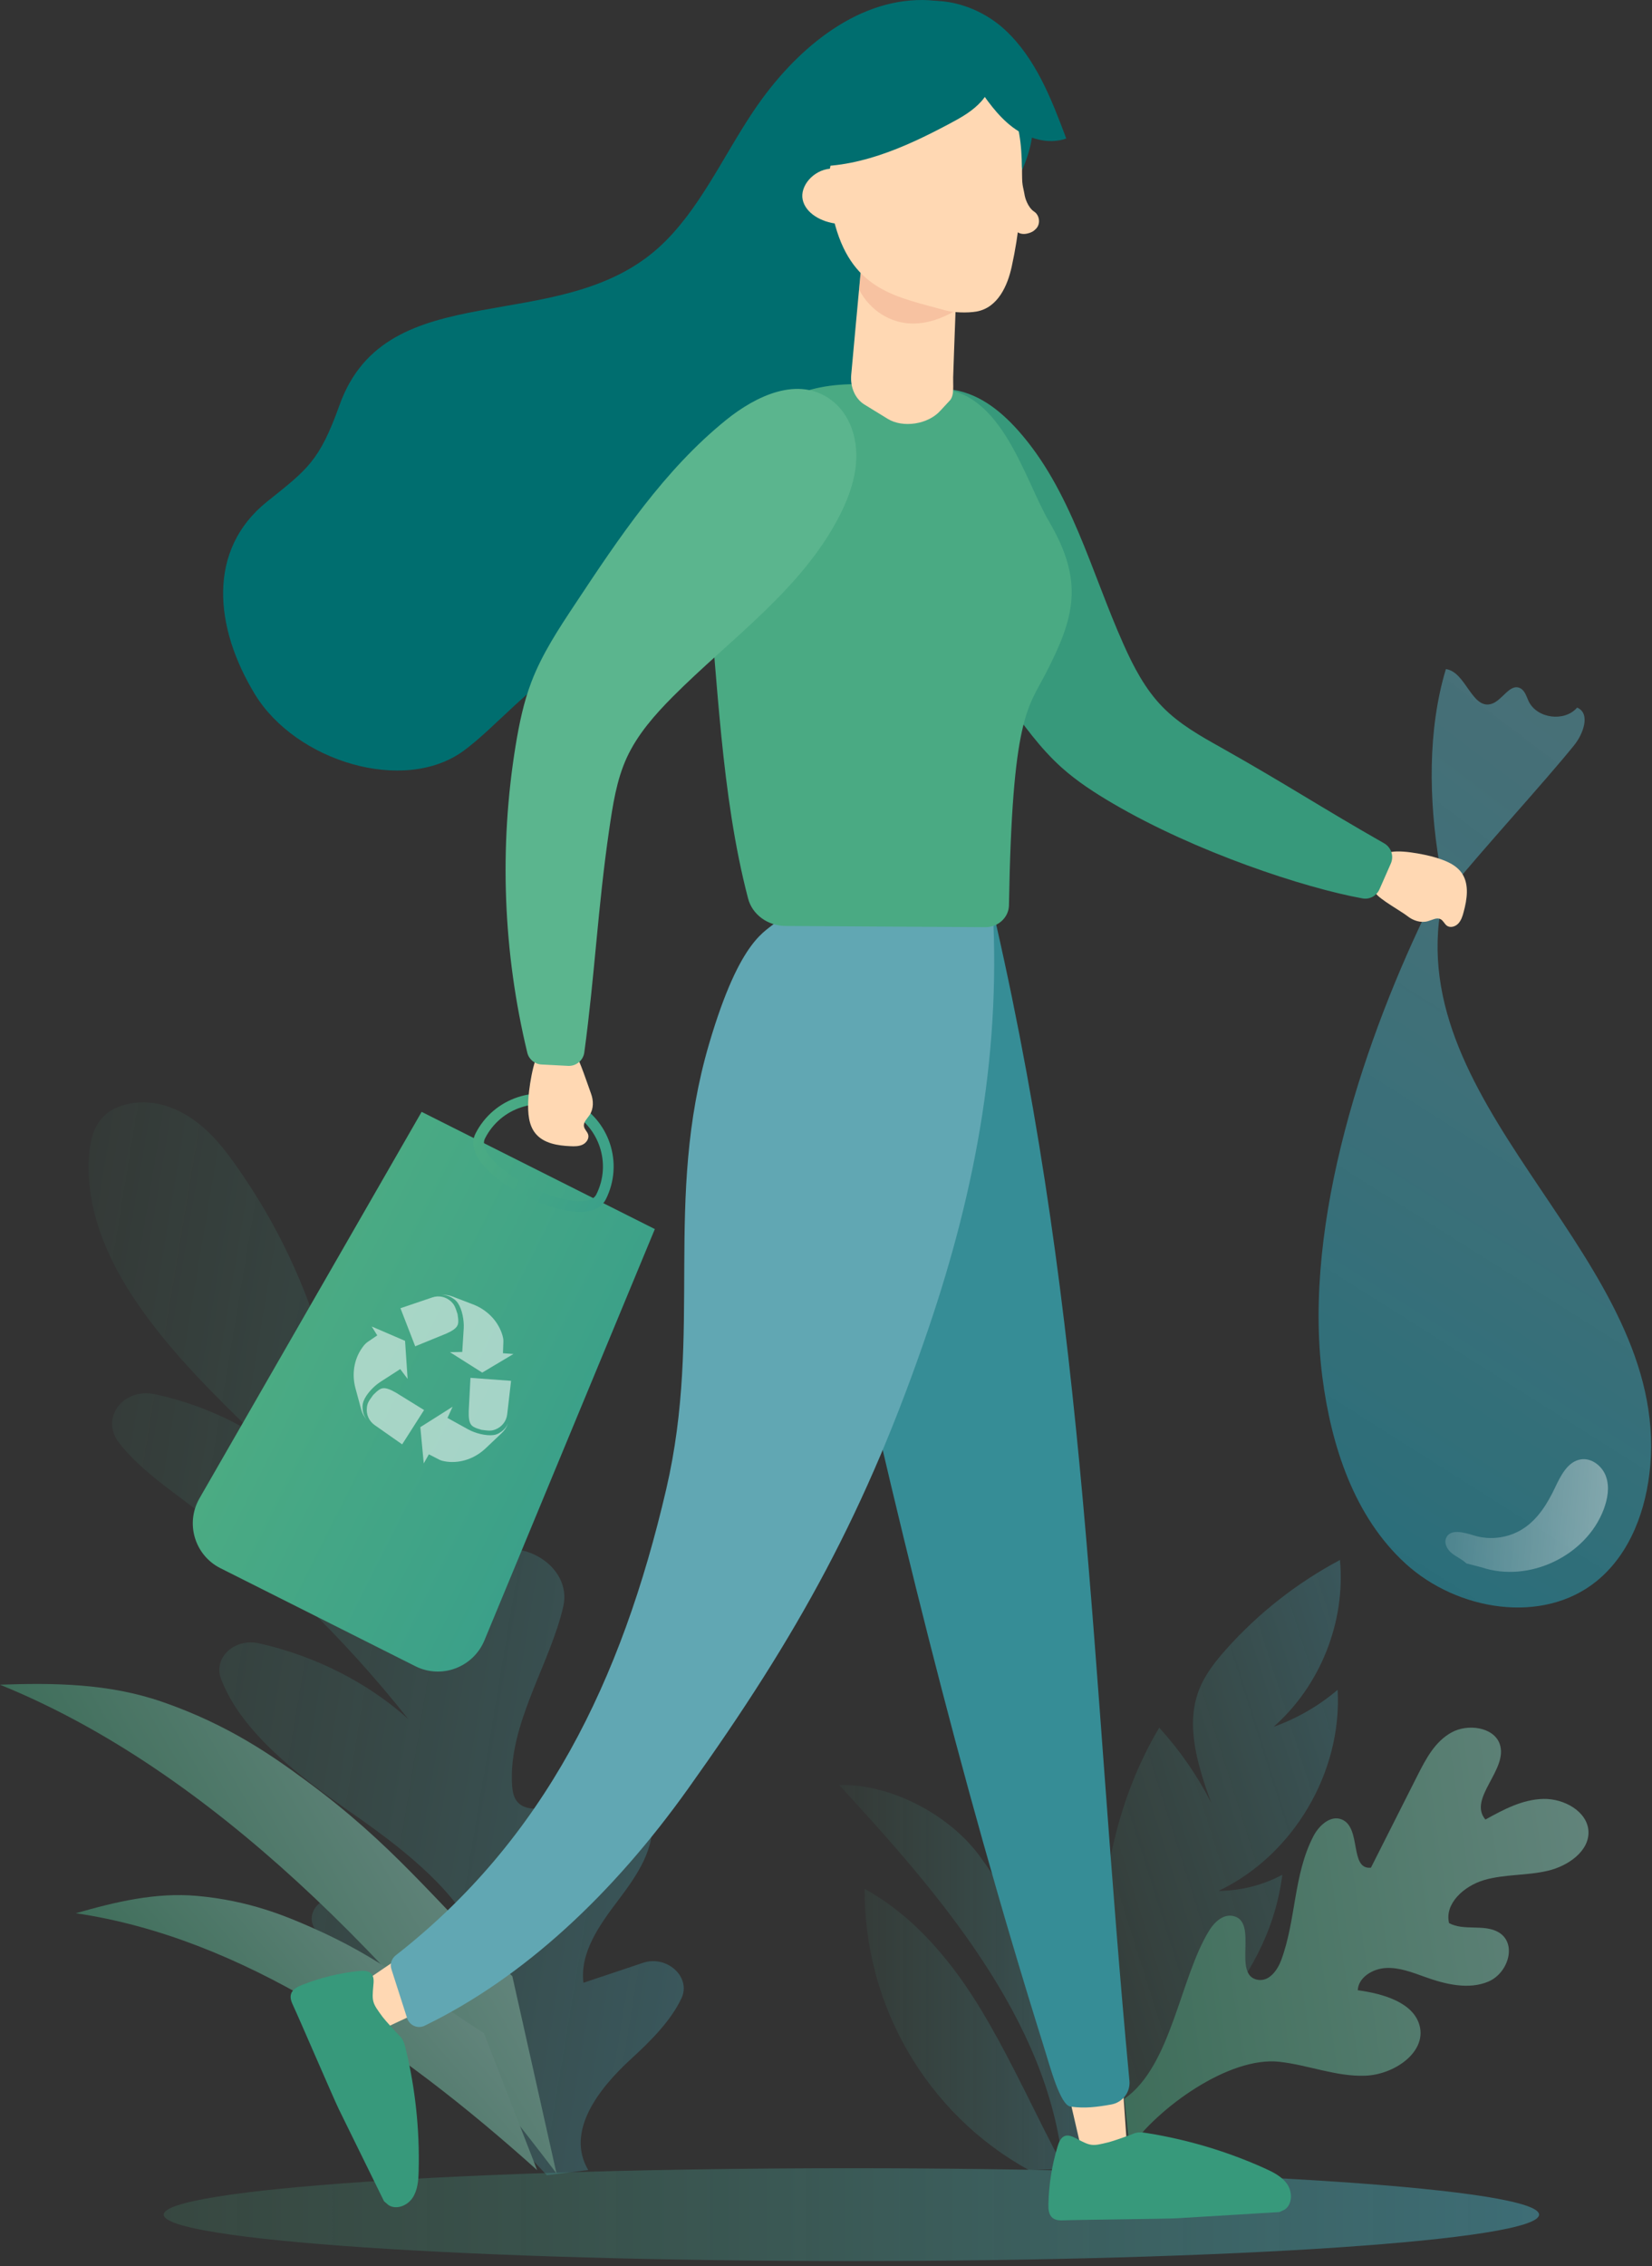 <svg width="240" height="329" viewBox="0 0 240 329" fill="none" xmlns="http://www.w3.org/2000/svg">
<rect x="0" y="0" width="240" height="329" fill="#333333" stroke="none"/>
<g opacity="0.71">
<path d="M209.217 132.515C204.745 162.049 242.306 183.058 239.744 212.809C239.201 219.113 236.872 225.557 231.965 229.548C224.108 235.93 211.701 233.849 204.217 227.032C196.732 220.216 193.394 209.921 192.105 199.89C189.201 177.25 198.487 150.216 207.819 131.226" fill="url(#paint0_linear_130_84)"/>
</g>
<g opacity="0.71">
<path d="M209.092 125.295C207.586 116.149 207.384 106.024 210.055 97.143C212.958 97.531 213.812 103.012 216.638 102.205C218.253 101.739 219.309 99.192 220.831 99.906C221.53 100.233 221.747 101.102 222.073 101.801C223.284 104.332 227.29 104.86 229.123 102.733C231.095 103.556 230.039 106.537 228.688 108.198C224.62 113.26 215.086 123.68 211.017 128.742" fill="url(#paint1_linear_130_84)"/>
</g>
<g opacity="0.39">
<path d="M213.035 226.986C212.429 226.396 211.606 226.054 210.939 225.526C210.271 224.998 209.759 224.098 210.085 223.306C210.659 221.908 212.709 222.483 214.153 222.933C216.56 223.678 219.308 223.275 221.404 221.862C223.47 220.48 224.821 218.275 225.892 216.023C226.731 214.253 227.755 212.172 229.681 211.877C231.265 211.644 232.817 212.887 233.33 214.408C233.858 215.93 233.547 217.623 232.988 219.129C230.442 225.899 222.119 229.859 215.255 227.56" fill="url(#paint2_linear_130_84)"/>
</g>
<g opacity="0.49">
<g opacity="0.57">
<path d="M161.236 317.529C157.695 306.442 159.994 295.945 159.947 284.299C159.916 272.653 162.447 260.837 168.41 250.837C171.391 254.097 173.938 257.778 175.941 261.706C174.062 256.458 172.183 250.666 174.155 245.448C175.009 243.181 176.546 241.225 178.177 239.408C182.85 234.175 188.472 229.781 194.667 226.489C195.506 235.48 191.795 244.765 185.024 250.712C188.425 249.501 191.593 247.669 194.326 245.34C195.009 257.327 187.866 269.377 177.028 274.532C180.242 274.517 183.456 273.709 186.298 272.187C183.922 290.029 170.599 295.262 162.975 317.125" fill="url(#paint3_linear_130_84)"/>
</g>
<g opacity="0.57">
<path d="M79.45 315.82L46.143 280.572C43.907 278.212 46.376 274.827 49.636 275.821C57.913 278.336 65.475 283.01 70.894 289.144C71.531 278.616 60.863 269.998 51.174 263.274C43.472 257.933 35.071 251.504 32.121 243.787C30.925 240.666 34.062 237.778 37.68 238.601C45.755 240.417 53.363 244.253 59.295 249.563C49.714 237.467 38.286 226.442 25.475 216.908C22.556 214.734 19.357 212.203 17.245 209.408C14.559 205.884 17.882 201.427 22.509 202.421C27.696 203.539 32.68 205.542 37.09 208.29C24.932 196.66 11.919 183.089 12.929 167.809C13.146 164.595 14.109 161.21 18.736 160.247C20.631 159.859 22.68 160.045 24.544 160.698C28.938 162.266 31.842 165.744 34.295 169.222C40.18 177.545 44.512 186.66 47.074 196.07C47.525 197.716 50.087 198.151 50.956 196.707C53.844 191.924 51.267 182.561 57.509 180.728C60.522 179.843 63.922 181.287 65.49 183.834C68.379 188.539 66.36 193.197 64.854 197.654C61.329 208.057 60.397 219.253 62.121 230.247C64.807 228.74 67.493 227.265 70.226 225.821C75.816 222.84 83.13 227.483 81.841 233.197C79.962 241.551 73.751 250.433 74.403 259.315C74.512 260.666 74.869 262.203 77.028 262.545C78.984 262.84 80.832 261.861 81.639 260.324C85.04 253.802 93.844 258.554 94.652 263.88C95.319 268.29 92.524 272.311 89.807 275.898C87.09 279.485 84.233 283.46 84.76 287.87L93.394 284.982C96.903 283.802 100.428 287.047 99.015 290.091C97.509 293.336 94.527 296.333 91.732 298.88C86.981 303.227 82.136 309.439 85.459 315.06" fill="url(#paint4_linear_130_84)"/>
</g>
<path d="M80.845 315.54C57.507 284.78 30.737 257.078 -0.008 244.594C7.864 244.314 15.846 244.407 23.594 247.094C33.392 250.479 39.898 255.168 44.432 258.507C57.15 267.854 62.662 275.401 74.432 286.923" fill="url(#paint5_linear_130_84)"/>
<path d="M78.035 315.075C57.6 296.737 34.961 281.302 11.017 277.777C16.793 276.116 22.663 274.718 28.657 275.262C36.219 275.945 41.514 278.196 45.209 279.811C55.551 284.345 60.411 288.879 70.302 295.184" fill="url(#paint6_linear_130_84)"/>
<path d="M164.121 311.892C168.143 306.1 178.5 298.523 185.876 299.346C190.084 299.812 194.121 301.52 198.344 301.364C202.568 301.209 207.211 297.964 206.248 294.144C205.394 290.759 200.984 289.454 197.257 288.958C197.32 287.141 199.369 285.836 201.326 285.728C203.282 285.619 205.161 286.364 206.993 287.017C209.959 288.088 213.375 288.927 216.264 287.684C219.152 286.427 220.409 282.156 217.739 280.557C215.658 279.299 212.646 280.386 210.518 279.206C209.835 276.396 212.661 273.818 215.642 272.948C218.608 272.094 221.838 272.327 224.85 271.613C227.863 270.914 230.937 268.709 230.767 265.837C230.596 263.026 227.273 261.116 224.229 261.178C221.186 261.24 218.406 262.731 215.798 264.175C213.189 261.101 219.214 256.877 217.863 253.166C216.978 250.744 213.22 250.216 210.86 251.536C208.484 252.855 207.195 255.293 206.015 257.607C203.733 262.125 201.45 266.644 199.167 271.163C196.015 271.489 197.832 265.34 194.928 264.16C193.251 263.476 191.559 265.107 190.782 266.644C187.91 272.203 188.298 278.725 186.14 284.563C185.596 286.023 184.432 287.684 182.786 287.451C178.873 286.877 182.972 278.942 179.105 278.166C177.692 277.886 176.435 279.066 175.705 280.231C171.419 287.094 170.208 299.967 163.345 304.718" fill="url(#paint7_linear_130_84)"/>
<g opacity="0.57">
<path d="M149.465 315.06C134.652 306.908 125.506 291.147 125.614 274.237C133.021 278.321 138.58 285.122 142.897 292.405C147.214 299.687 150.443 307.016 154.419 314.47C152.291 293.212 136.391 274.858 121.903 259.16C129.357 258.942 137.912 263.461 142.322 269.47C146.732 275.479 152.338 285.448 154.217 292.669C156.794 302.56 159.76 304.547 161.158 314.672" fill="url(#paint8_linear_130_84)"/>
</g>
</g>
<path opacity="0.57" d="M123.69 328.274C178.867 328.274 223.596 325.256 223.596 321.535C223.596 317.813 178.867 314.795 123.69 314.795C68.514 314.795 23.784 317.813 23.784 321.535C23.784 325.256 68.514 328.274 123.69 328.274Z" fill="url(#paint9_linear_130_84)"/>
<path d="M60.337 241.908L32.03 227.684C28.287 225.805 26.89 221.163 28.986 217.529L61.253 161.427L95.135 178.445L70.368 238.181C68.722 242.094 64.126 243.818 60.337 241.908Z" fill="url(#paint10_linear_130_84)"/>
<g opacity="0.53">
<path d="M61.065 207.203L65.754 204.237L65.009 205.867L68.021 207.529C69.031 208.088 70.568 208.491 71.686 208.352C72.059 208.305 72.4 208.165 72.695 207.948C72.695 207.948 73.41 207.56 73.782 206.706C73.798 206.675 73.798 206.69 73.782 206.721C73.596 207.234 73.285 207.7 72.882 208.072L70.552 210.277C69.046 211.706 66.997 212.467 64.947 212.218C64.481 212.156 64.077 212.063 63.813 211.923L62.307 211.147L61.562 212.467L61.065 207.203Z" fill="white"/>
<path d="M68.347 200.044L74.247 200.479L73.688 205.324C73.58 206.317 72.927 207.156 71.996 207.529C71.359 207.777 71.017 207.73 69.946 207.591L69.309 207.389C68.502 207.078 68.036 206.83 68.098 204.858L68.347 200.044Z" fill="white"/>
<path d="M58.845 194.672L59.218 200.2L58.146 198.771L55.258 200.634C54.295 201.256 53.193 202.405 52.805 203.461C52.681 203.802 52.634 204.175 52.681 204.547C52.681 204.547 52.681 205.355 53.255 206.1C53.271 206.131 53.271 206.116 53.24 206.085C52.883 205.665 52.618 205.184 52.479 204.656L51.64 201.551C51.097 199.548 51.407 197.389 52.603 195.697C52.867 195.308 53.146 195.013 53.395 194.843L54.808 193.88L54.001 192.591L58.845 194.672Z" fill="white"/>
<path d="M61.609 204.718L58.425 209.702L54.435 206.907C53.612 206.333 53.177 205.355 53.301 204.361C53.379 203.678 53.581 203.398 54.217 202.529L54.699 202.063C55.366 201.504 55.801 201.209 57.509 202.187L61.609 204.718Z" fill="white"/>
<path d="M70.057 199.283L65.367 196.317L67.153 196.286L67.37 192.855C67.432 191.706 67.153 190.137 66.532 189.206C66.33 188.895 66.05 188.647 65.724 188.46C65.724 188.46 65.072 187.979 64.141 188.01C64.109 188.01 64.125 188.01 64.156 188.01C64.7 187.963 65.258 188.041 65.755 188.243L68.752 189.392C70.678 190.137 72.246 191.659 72.914 193.615C73.069 194.066 73.147 194.454 73.131 194.765L73.069 196.473L74.591 196.581L70.057 199.283Z" fill="white"/>
<path d="M60.32 195.464L58.177 189.936L62.804 188.367C63.752 188.041 64.792 188.274 65.522 188.957C66.019 189.423 66.127 189.749 66.469 190.774L66.562 191.442C66.624 192.311 66.609 192.839 64.808 193.631L60.32 195.464Z" fill="white"/>
</g>
<path d="M87.323 173.771C84.885 178.616 67.323 169.796 69.761 164.952C72.199 160.107 78.1 158.15 82.944 160.588C87.805 163.026 89.761 168.927 87.323 173.771Z" stroke="url(#paint11_linear_130_84)" stroke-width="1.553" stroke-miterlimit="10"/>
<path d="M38.804 72.826C30.031 79.845 31.133 91.118 37.049 100.823C42.981 110.528 58.695 115.357 67.375 108.99C72.111 105.512 77.266 99.068 82.546 96.739C87.763 94.425 90.201 93.82 95.589 92.081C103.555 89.503 108.105 80.186 114.968 74.969C122.126 69.534 124.238 58.975 129.502 51.242C133.695 45.093 138.337 45.202 141.163 38.121C143.586 32.097 148.896 26.569 149.906 20.047C151.629 9.038 143.974 0.078 134.067 0.001C124.176 -0.077 115.356 7.33 109.409 16.212C104.953 22.873 101.536 30.606 95.791 35.854C81.18 49.177 56.211 39.534 49.316 58.836C46.397 66.988 44.642 68.152 38.804 72.826Z" fill="#006E6F"/>
<path d="M49.47 290.044C51.861 288.414 54.252 286.799 56.644 285.169C57.575 284.532 58.6 283.864 59.749 283.864C61.768 283.864 63.103 285.821 64.066 287.544C64.407 288.165 64.765 288.849 64.609 289.532C64.407 290.386 63.507 290.883 62.699 291.256C59.066 292.964 55.432 294.672 51.783 296.38" fill="#FFD8B3"/>
<path d="M163.66 310.634C163.459 307.746 163.257 304.858 163.055 301.985C162.977 300.851 162.868 299.64 162.154 298.771C160.912 297.234 158.567 297.451 156.657 297.824C155.959 297.963 155.213 298.119 154.778 298.693C154.235 299.392 154.406 300.401 154.608 301.271C155.508 305.168 156.409 309.066 157.31 312.963" fill="#FFD8B3"/>
<path d="M185.882 321.162C180.602 321.488 176.27 321.737 170.975 322.063C169.36 322.156 156.503 322.28 154.655 322.358C154.05 322.389 153.366 322.389 152.901 322.001C152.342 321.535 152.295 320.728 152.31 320.013C152.373 317.172 152.823 314.346 153.646 311.628C153.832 311.007 154.112 310.324 154.717 310.106C155.276 309.92 155.882 310.231 156.394 310.495C158.522 311.628 158.661 311.613 161.13 311.007C161.736 310.852 164.096 310.029 164.655 309.78C165.292 309.501 166.022 309.594 166.689 309.703C172.574 310.65 178.335 312.374 183.77 314.827C184.997 315.386 186.285 316.023 187.031 317.156C187.776 318.274 187.76 320.029 186.658 320.79" fill="#37997B"/>
<path d="M55.791 319.593C53.446 314.842 51.536 310.944 49.207 306.193C48.493 304.733 43.415 292.932 42.623 291.255C42.359 290.696 42.096 290.09 42.282 289.5C42.484 288.817 43.229 288.445 43.897 288.181C46.536 287.14 49.316 286.457 52.142 286.162C52.779 286.1 53.524 286.084 53.959 286.566C54.347 287.016 54.3 287.684 54.238 288.274C54.021 290.665 54.083 290.789 55.589 292.839C55.962 293.336 57.639 295.184 58.089 295.618C58.586 296.1 58.788 296.799 58.943 297.466C60.341 303.258 60.977 309.236 60.822 315.199C60.791 316.55 60.682 317.978 59.937 319.096C59.192 320.23 57.577 320.882 56.443 320.152" fill="#37997B"/>
<path d="M120.899 178.245C129.968 219.269 139.067 257.033 151.598 297.001C152.592 300.185 154.02 305.635 155.526 305.852C157.638 306.147 159.439 305.899 161.442 305.542C163.088 305.247 164.237 303.756 164.082 302.11C158.383 241.614 158.119 192.981 144.657 133.928C144.175 131.832 119.16 122.515 119.16 122.515" fill="#368D96"/>
<path d="M59.146 293.01C59.488 294.066 60.683 294.594 61.677 294.113C76.196 287.063 89.099 274.92 99.969 259.688C115.931 237.343 125.822 219.564 134.906 192.825C141.894 172.266 145.62 151.754 144.099 129.968C134.192 130.419 126.537 130.325 116.708 131.847C114.705 132.158 114.239 132.297 112.779 133.819C111.382 135.279 107.624 135.884 103.012 151.567C96.335 174.285 102.158 193.182 96.785 216.225C90.295 244.082 79.099 267.032 57.485 283.896C56.879 284.377 56.615 285.169 56.863 285.899L59.146 293.01Z" fill="#61A7B3"/>
<path d="M201.518 123.897C202.791 123.167 207.03 124.052 208.397 124.456C209.949 124.906 211.595 125.527 212.465 126.909C213.443 128.493 213.133 130.574 212.636 132.406C212.48 133.012 212.279 133.633 211.859 134.083C211.44 134.533 210.71 134.751 210.213 134.409C209.856 134.161 209.685 133.664 209.297 133.462C208.738 133.151 208.071 133.571 207.449 133.741C206.409 134.036 205.291 133.664 204.453 132.996C203.614 132.328 200.431 130.574 199.841 129.673" fill="#FFD8B3"/>
<path d="M200.417 129.098C199.998 130.061 198.973 130.636 197.932 130.434C189.501 128.912 173.756 123.726 161.69 116.661C159.066 115.123 156.489 113.462 154.222 111.428C151.069 108.602 148.585 105.108 146.116 101.645C139.656 92.546 133.104 83.26 129.672 72.624C127.995 67.437 127.452 60.791 132.374 57.701C133.973 56.692 135.914 56.335 137.793 56.506C141.908 56.894 145.215 59.487 147.871 62.453C155.604 71.102 158.476 82.919 163.212 93.524C164.672 96.8 166.364 100.046 168.864 102.608C171.287 105.108 174.377 106.847 177.405 108.539C187.032 113.959 192.016 117.282 201.085 122.437C202.109 123.027 202.529 124.285 202.063 125.356L200.417 129.098Z" fill="#37997B"/>
<path d="M114.127 134.44C111.549 134.425 109.282 132.794 108.676 130.434C104.717 115.31 104.266 98.323 102.683 83.152C102.341 79.844 103.071 72.081 104.36 68.975C106.658 63.416 107.745 60.963 114.67 57.717C121.595 54.456 128.645 56.242 136.347 56.459C145.555 56.724 148.893 69.736 152.387 75.683C157.558 84.472 156.083 89.705 151.937 97.748C149.313 102.841 147.046 104.083 146.58 131.443C146.549 133.198 145.011 134.627 143.148 134.611L114.127 134.44Z" fill="#4AAA83"/>
<path d="M78.475 152.654C77.419 153.633 76.767 158.524 76.736 159.952C76.689 161.567 76.767 163.322 77.807 164.58C78.987 166.008 81.021 166.334 82.869 166.412C83.475 166.443 84.111 166.443 84.655 166.179C85.198 165.915 85.618 165.294 85.447 164.719C85.323 164.3 84.919 163.99 84.841 163.555C84.717 162.918 85.307 162.421 85.664 161.878C86.254 160.977 86.239 159.797 85.866 158.788C85.493 157.778 84.158 153.71 83.506 152.856" fill="#FFD8B3"/>
<path d="M78.674 154.549C77.681 154.502 76.842 153.803 76.609 152.856C73.084 138.276 72.494 122.996 74.917 108.198C75.429 105.093 76.066 101.987 77.184 99.052C78.737 94.953 81.19 91.257 83.612 87.608C89.979 77.997 96.5 68.245 105.46 60.994C109.839 57.453 116.019 54.487 120.817 58.121C122.37 59.301 123.441 61.04 123.969 62.919C125.118 67.049 123.845 71.211 121.966 74.876C116.5 85.543 106.19 92.67 97.727 101.164C95.118 103.788 92.618 106.63 91.066 109.984C89.559 113.26 89.031 116.878 88.504 120.434C86.842 131.801 86.407 141.63 84.885 152.81C84.73 153.959 83.705 154.797 82.556 154.751L78.674 154.549Z" fill="#5BB58E"/>
<path d="M125.571 58.727C124.251 57.904 123.506 56.242 123.661 54.441C124.08 49.938 124.67 43.323 124.965 40.295C125.089 39.053 125.214 37.795 125.369 36.553C125.4 36.273 125.462 35.963 125.633 35.761C125.773 35.59 125.975 35.528 126.161 35.497C128.024 35.156 129.732 36.413 131.518 36.972C133.707 37.671 136.083 37.329 138.288 37.919C138.552 37.997 138.847 38.106 138.956 38.401C139.018 38.572 139.018 38.789 139.018 38.975C138.94 42.593 138.614 50.264 138.474 54.798C138.443 55.823 138.661 57.376 138.024 58.106L136.658 59.581C134.825 61.661 131.145 62.143 128.987 60.823L125.571 58.727Z" fill="#FFD8B3"/>
<g opacity="0.37">
<path d="M125.649 35.76C125.789 35.59 125.991 35.527 126.177 35.496C128.04 35.155 129.748 36.413 131.534 36.971C133.724 37.67 136.099 37.329 138.304 37.919C138.568 37.996 138.863 38.105 138.972 38.4C139.034 38.571 139.034 38.788 139.034 38.975C138.987 40.993 138.956 43.012 138.91 45.031C136.845 46.273 134.64 47.018 132.419 46.971C129.376 46.894 126.394 45.108 124.811 42.049C124.873 41.459 124.919 40.869 124.981 40.263C125.106 39.021 125.23 37.763 125.385 36.521C125.416 36.273 125.478 35.962 125.649 35.76Z" fill="#E89C82"/>
</g>
<path d="M121.722 32.5C119.269 32.267 117.017 30.916 116.613 28.991C116.194 27.065 118.089 24.721 120.604 24.488" fill="#FFD8B3"/>
<path d="M121.332 32.702C123.987 42.298 130.509 43.152 137.356 45.062C138.567 45.404 140.586 45.45 141.859 45.233C144.996 44.674 146.394 41.428 146.984 38.696C148.024 33.959 148.505 29.146 148.459 24.379C148.428 21.087 148.102 17.748 146.533 14.814C144.98 11.895 141.968 9.426 138.241 9.006C133.583 8.478 128.971 11.165 125.897 14.41C121.347 19.208 119.065 25.792 121.021 31.506" fill="#FFD8B3"/>
<path d="M148.445 24.224C148.476 27.252 148.585 26.739 148.88 28.447C148.911 28.634 149.284 30.093 150.246 30.73C151.007 31.227 151.209 32.453 150.541 33.183C150.169 33.587 149.812 33.773 149.284 33.898C148.554 34.084 147.824 33.913 147.405 33.292" fill="#FFD8B3"/>
<path d="M116.688 24.084C124.142 24.674 131.362 21.475 137.962 17.951C139.639 17.065 141.316 16.118 142.573 14.705C143.831 13.292 144.592 11.305 144.095 9.472C143.226 6.336 139.297 5.264 136.052 5.42C130.865 5.668 125.803 7.764 121.952 11.227" fill="#006E6F"/>
<path d="M141.75 12.175C143.303 14.457 144.902 16.802 147.107 18.463C149.312 20.125 152.294 21.041 154.902 20.109C152.76 14.395 150.477 8.479 146.005 4.333C141.533 0.187 134.188 -1.537 129.312 2.144" fill="#006E6F"/>
<defs>
<linearGradient id="paint0_linear_130_84" x1="190.38" y1="227.974" x2="267.11" y2="106.502" gradientUnits="userSpaceOnUse">
<stop offset="0.004" stop-color="#248596"/>
<stop offset="1" stop-color="#66A9B5" stop-opacity="0.71"/>
</linearGradient>
<linearGradient id="paint1_linear_130_84" x1="147.352" y1="197.954" x2="243.035" y2="71.368" gradientUnits="userSpaceOnUse">
<stop offset="0.004" stop-color="#248596"/>
<stop offset="1" stop-color="#66A9B5" stop-opacity="0.71"/>
</linearGradient>
<linearGradient id="paint2_linear_130_84" x1="210.332" y1="218.974" x2="233.268" y2="220.695" gradientUnits="userSpaceOnUse">
<stop stop-color="white" stop-opacity="0.4"/>
<stop offset="1" stop-color="white"/>
</linearGradient>
<linearGradient id="paint3_linear_130_84" x1="149.697" y1="281.052" x2="206.285" y2="263.139" gradientUnits="userSpaceOnUse">
<stop stop-color="#4BAB83" stop-opacity="0.2"/>
<stop offset="1" stop-color="#4AB2C5"/>
</linearGradient>
<linearGradient id="paint4_linear_130_84" x1="2.508" y1="229.781" x2="106.29" y2="247.064" gradientUnits="userSpaceOnUse">
<stop stop-color="#4BAB83" stop-opacity="0.2"/>
<stop offset="1" stop-color="#4AB2C5"/>
</linearGradient>
<linearGradient id="paint5_linear_130_84" x1="25.633" y1="288.672" x2="62.863" y2="267.013" gradientUnits="userSpaceOnUse">
<stop stop-color="#4BAB83"/>
<stop offset="1" stop-color="#91D8C5"/>
</linearGradient>
<linearGradient id="paint6_linear_130_84" x1="34.642" y1="305.002" x2="59.843" y2="283.138" gradientUnits="userSpaceOnUse">
<stop stop-color="#4BAB83"/>
<stop offset="1" stop-color="#91D8C5"/>
</linearGradient>
<linearGradient id="paint7_linear_130_84" x1="160.217" y1="284.903" x2="232.013" y2="274.508" gradientUnits="userSpaceOnUse">
<stop stop-color="#4BAB83"/>
<stop offset="1" stop-color="#91D8C5"/>
</linearGradient>
<linearGradient id="paint8_linear_130_84" x1="121.904" y1="287.106" x2="161.153" y2="287.106" gradientUnits="userSpaceOnUse">
<stop stop-color="#4BAB83" stop-opacity="0.2"/>
<stop offset="1" stop-color="#4AB2C5"/>
</linearGradient>
<linearGradient id="paint9_linear_130_84" x1="23.783" y1="321.535" x2="223.596" y2="321.535" gradientUnits="userSpaceOnUse">
<stop stop-color="#4BAB83" stop-opacity="0.3"/>
<stop offset="1" stop-color="#4AB2C5" stop-opacity="0.8"/>
</linearGradient>
<linearGradient id="paint10_linear_130_84" x1="41.738" y1="192.096" x2="83.088" y2="212.868" gradientUnits="userSpaceOnUse">
<stop stop-color="#4BAB83"/>
<stop offset="1" stop-color="#3BA089"/>
</linearGradient>
<linearGradient id="paint11_linear_130_84" x1="70.368" y1="162.033" x2="89.314" y2="171.551" gradientUnits="userSpaceOnUse">
<stop stop-color="#4BAB83"/>
<stop offset="1" stop-color="#3BA089"/>
</linearGradient>
</defs>
</svg>
